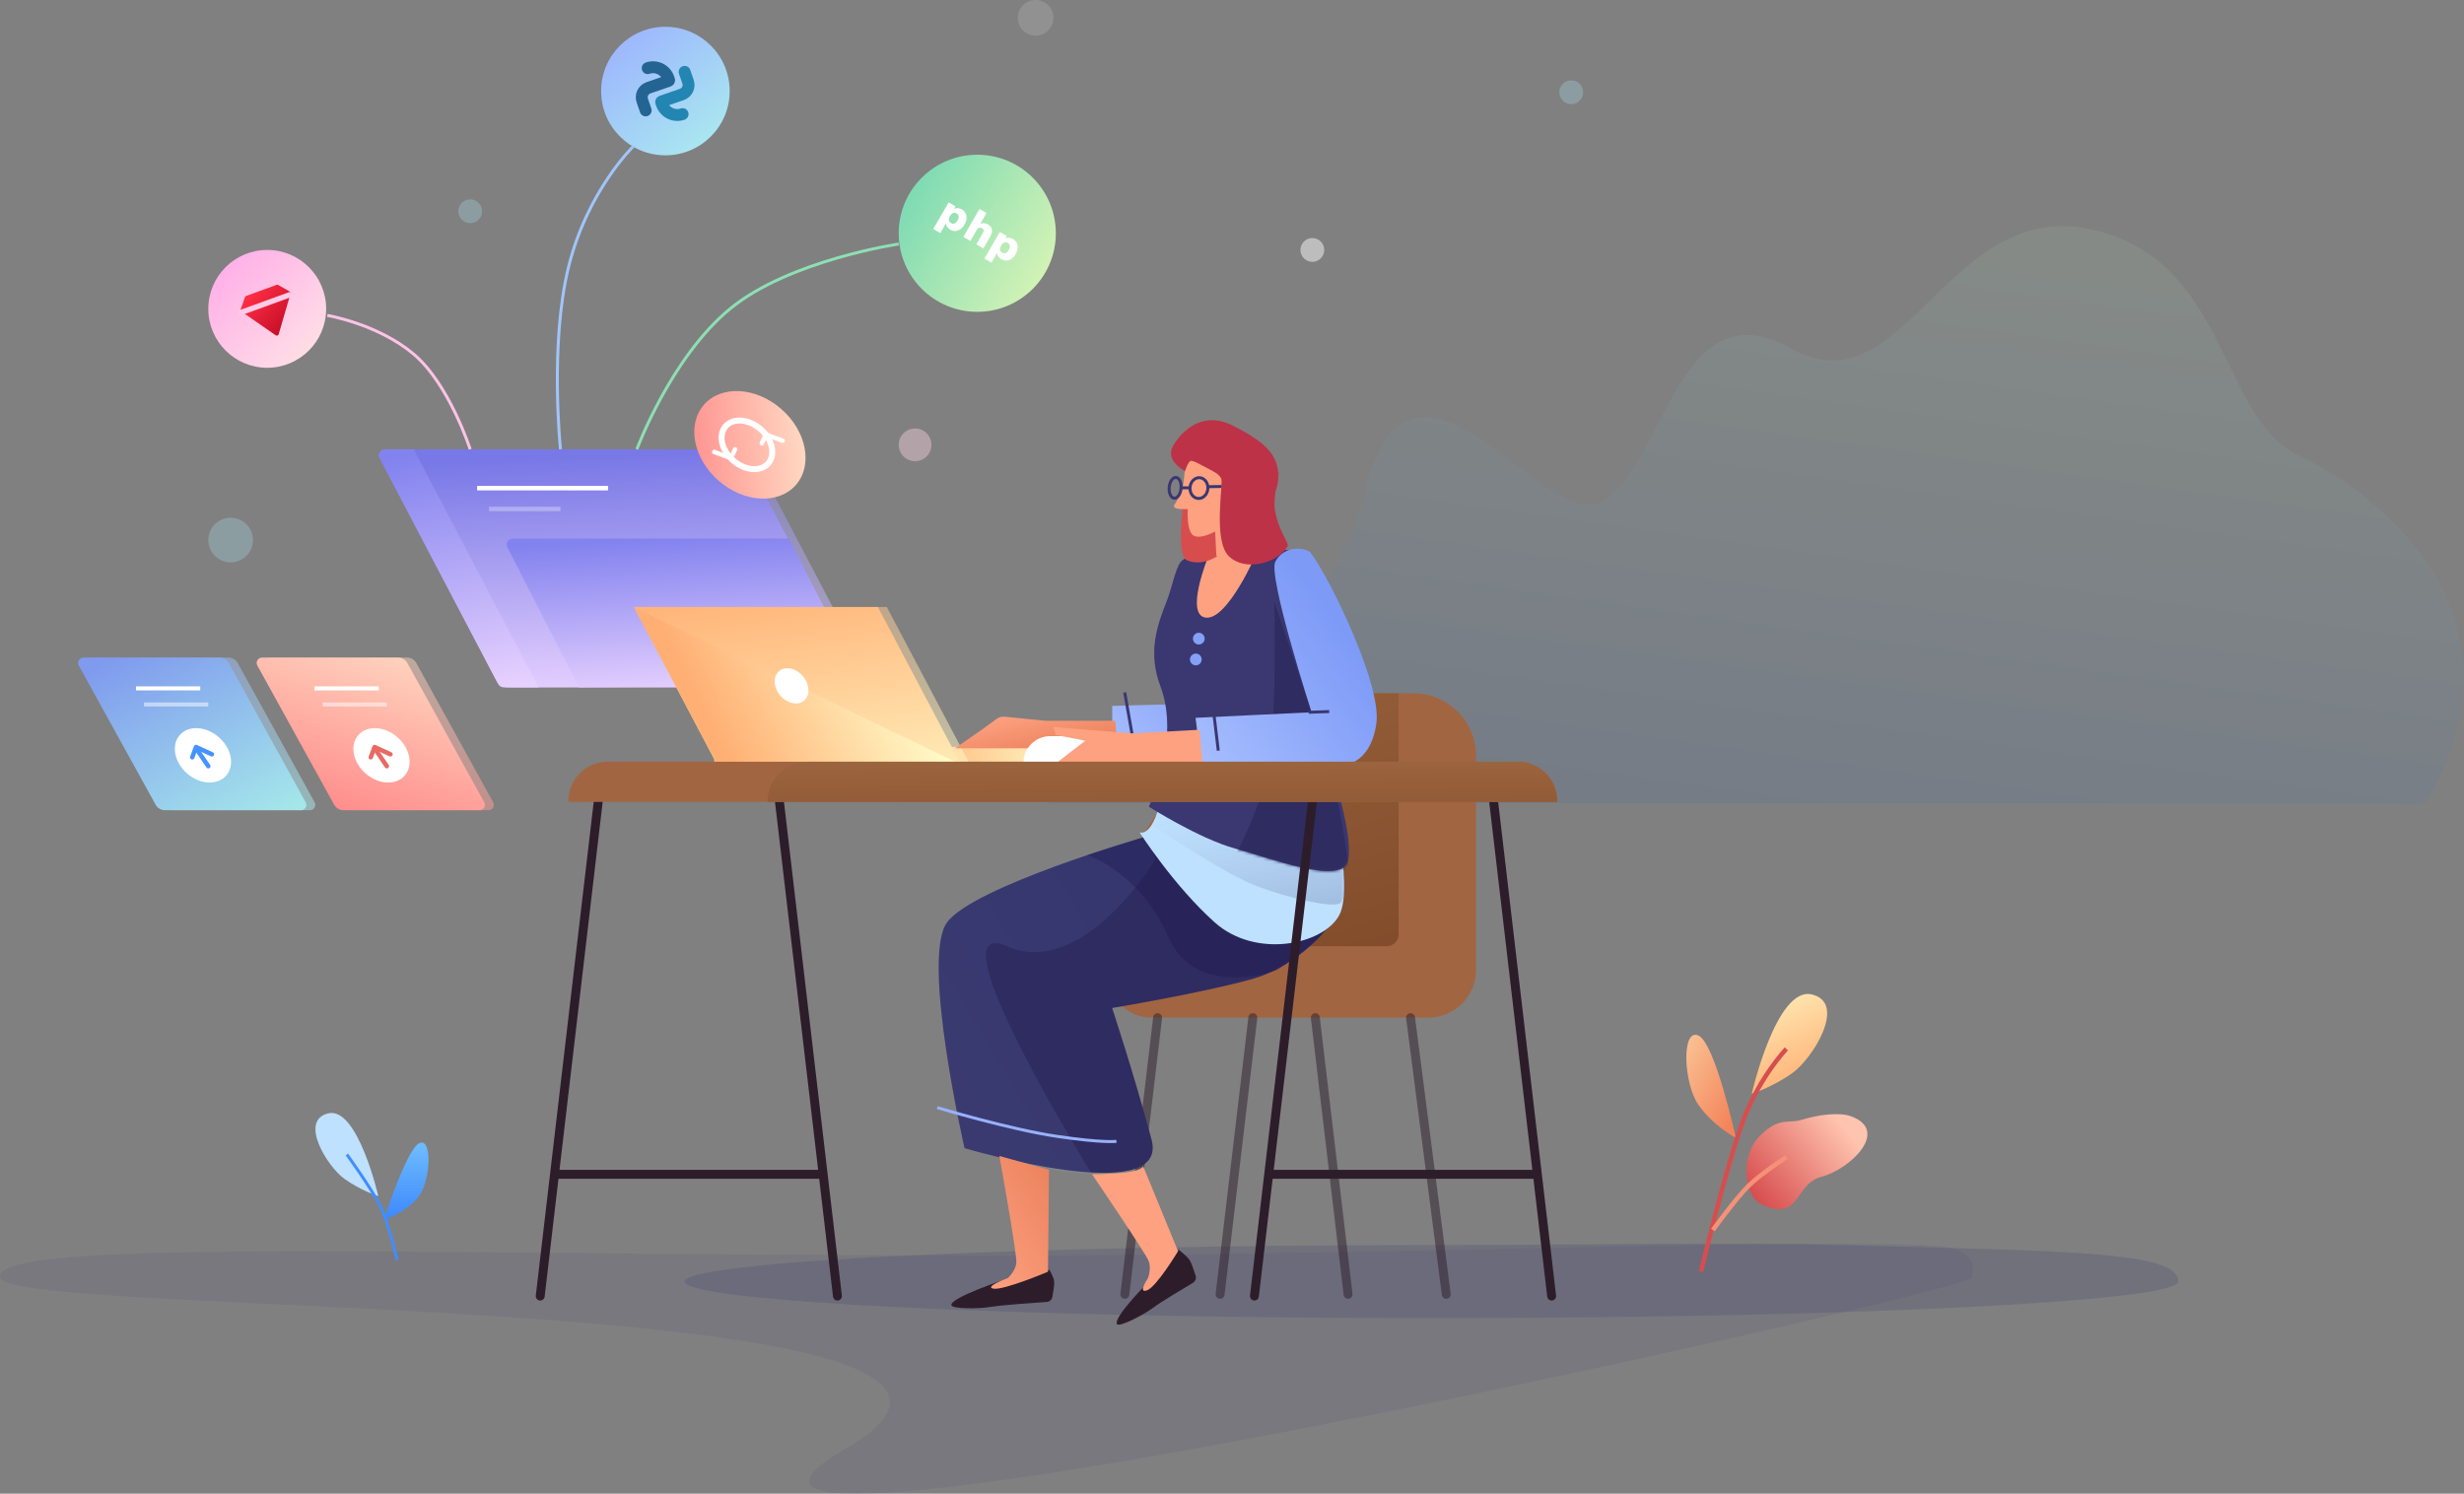 <svg width="828" height="502" viewBox="0 0 828 502" fill="none" xmlns="http://www.w3.org/2000/svg">
<rect x="0" y="0" width="828" height="502" fill="#808080" stroke="none"/>
<path opacity="0.2" fill-rule="evenodd" clip-rule="evenodd" d="M481 443C619.623 443 732 437.499 732 430.714C732 420.517 695.754 420.517 618.108 418.428C582.287 417.465 524.763 418.428 481 418.428C342.377 418.428 230 423.929 230 430.714C230 437.499 342.377 443 481 443Z" fill="#3A3771"/>
<path opacity="0.1" fill-rule="evenodd" clip-rule="evenodd" d="M701.689 76.87C749.178 86.297 745.343 140.938 772.993 153.414C795.479 163.56 853.899 205.755 814.925 270H352C390.533 250.854 447.09 213.391 457.949 167.612C474.236 98.942 519.385 182.669 539.83 167.612C560.275 152.555 564.664 96.252 602.166 117.202C639.668 138.153 654.201 67.444 701.689 76.87Z" fill="url(#paint0_linear)"/>
<path opacity="0.1" fill-rule="evenodd" clip-rule="evenodd" d="M284.102 486.913C190.923 540.727 662.629 433.6 662.629 429.462C662.629 428.449 666.347 419.591 650.242 418.709C600.552 415.99 469.533 421.968 331.36 421.968C148.406 421.968 -4.288 415.723 0.092 429.462C4.472 443.2 377.281 433.099 284.102 486.913Z" fill="#3A3771"/>
<path d="M372 326.966C372 275.07 414.07 233 465.966 233H475C486.598 233 496 242.402 496 254V326C496 334.837 488.837 342 480 342H387.034C378.731 342 372 335.269 372 326.966Z" fill="#A26541"/>
<path opacity="0.5" d="M421 342L410 435" stroke="#2D1D2A" stroke-width="2.994" stroke-linecap="round"/>
<path opacity="0.5" d="M389 342L378 435" stroke="#2D1D2A" stroke-width="2.994" stroke-linecap="round"/>
<path opacity="0.5" d="M474 342L486 435" stroke="#2D1D2A" stroke-width="2.994" stroke-linecap="round"/>
<path opacity="0.5" d="M442 342L453 435" stroke="#2D1D2A" stroke-width="2.994" stroke-linecap="round"/>
<path d="M398 233H470V314C470 316.209 468.209 318 466 318H398V233Z" fill="url(#paint1_linear)"/>
<rect x="240" y="251" width="124" height="5" fill="url(#paint2_linear)"/>
<path opacity="0.5" fill-rule="evenodd" clip-rule="evenodd" d="M130.538 153.93C129.839 152.598 130.805 151 132.309 151H249.582C251.069 151 252.433 151.824 253.124 153.141L292.462 228.07C293.161 229.402 292.195 231 290.691 231H172.209C171.466 231 170.784 230.588 170.438 229.93L130.538 153.93Z" fill="url(#paint3_linear)"/>
<path fill-rule="evenodd" clip-rule="evenodd" d="M127.538 153.93C126.839 152.598 127.805 151 129.309 151H246.582C248.069 151 249.433 151.824 250.124 153.141L289.462 228.07C290.161 229.402 289.195 231 287.691 231H169.209C168.466 231 167.784 230.588 167.438 229.93L127.538 153.93Z" fill="url(#paint4_linear)"/>
<path fill-rule="evenodd" clip-rule="evenodd" d="M127.538 153.93C126.839 152.598 127.805 151 129.309 151H139L181 231H170.418C168.931 231 167.567 230.176 166.876 228.859L127.538 153.93Z" fill="url(#paint5_linear)"/>
<path fill-rule="evenodd" clip-rule="evenodd" d="M194.576 231L170.489 183.911C169.808 182.58 170.775 181 172.27 181H265.18L290 230.333L194.576 231Z" fill="url(#paint6_linear)"/>
<path opacity="0.3" d="M164.329 171.055H188.319" stroke="white" stroke-width="1.5"/>
<path d="M160.329 164.055H204.319" stroke="white" stroke-width="1.5"/>
<path fill-rule="evenodd" clip-rule="evenodd" d="M267.472 162.949C273.269 156.28 271.042 144.853 262.497 137.425C253.952 129.997 242.326 129.382 236.528 136.051C230.731 142.72 232.958 154.148 241.503 161.575C250.048 169.003 261.674 169.618 267.472 162.949Z" fill="url(#paint7_linear)"/>
<path fill-rule="evenodd" clip-rule="evenodd" d="M258.17 155.732C260.706 152.815 259.552 147.659 255.592 144.217C251.633 140.775 246.367 140.35 243.83 143.267C241.294 146.185 242.448 151.341 246.408 154.783C250.367 158.225 255.633 158.65 258.17 155.732Z" stroke="white" stroke-width="2"/>
<path d="M256 149L257.35 146L263 148.126" stroke="white" stroke-width="1.5" stroke-linecap="round" stroke-linejoin="round"/>
<path d="M247 151L245.65 154L240 151.874" stroke="white" stroke-width="1.5" stroke-linecap="round" stroke-linejoin="round"/>
<path opacity="0.5" fill-rule="evenodd" clip-rule="evenodd" d="M89.474 223.67C88.811 222.47 89.679 221 91.05 221H136.758C138.069 221 139.277 221.713 139.91 222.86L165.726 269.63C166.388 270.83 165.521 272.3 164.15 272.3H118.442C117.131 272.3 115.923 271.587 115.29 270.44L89.474 223.67Z" fill="url(#paint8_linear)"/>
<path fill-rule="evenodd" clip-rule="evenodd" d="M86.474 223.67C85.811 222.47 86.679 221 88.05 221H133.758C135.069 221 136.277 221.713 136.91 222.86L162.726 269.63C163.388 270.83 162.521 272.3 161.15 272.3H115.442C114.131 272.3 112.923 271.587 112.29 270.44L86.474 223.67Z" fill="url(#paint9_linear)"/>
<path fill-rule="evenodd" clip-rule="evenodd" d="M136.011 260.64C138.946 257.264 137.828 251.487 133.514 247.737C129.2 243.987 123.324 243.684 120.389 247.06C117.454 250.436 118.572 256.213 122.886 259.963C127.2 263.713 133.076 264.016 136.011 260.64Z" fill="white"/>
<path d="M124.6 254.5L125.873 251.067L131.2 253.5" stroke="#E86A63" stroke-width="1.5" stroke-linecap="round" stroke-linejoin="round"/>
<path d="M126.111 251.812L129.991 257.489" stroke="#E86A63" stroke-width="1.5" stroke-linecap="round" stroke-linejoin="round"/>
<path opacity="0.5" d="M108.4 236.75H129.991" stroke="white" stroke-width="1.35"/>
<path d="M105.7 231.35H127.291" stroke="white" stroke-width="1.35"/>
<path opacity="0.5" fill-rule="evenodd" clip-rule="evenodd" d="M29.474 223.67C28.811 222.47 29.679 221 31.05 221H76.758C78.069 221 79.277 221.713 79.91 222.86L105.726 269.63C106.388 270.83 105.521 272.3 104.15 272.3H58.442C57.131 272.3 55.923 271.587 55.29 270.44L29.474 223.67Z" fill="url(#paint10_linear)"/>
<path fill-rule="evenodd" clip-rule="evenodd" d="M26.474 223.67C25.811 222.47 26.679 221 28.05 221H73.758C75.069 221 76.277 221.713 76.91 222.86L102.726 269.63C103.388 270.83 102.521 272.3 101.15 272.3H55.442C54.131 272.3 52.923 271.587 52.29 270.44L26.474 223.67Z" fill="url(#paint11_linear)"/>
<path fill-rule="evenodd" clip-rule="evenodd" d="M76.011 260.64C78.946 257.264 77.828 251.487 73.514 247.737C69.2 243.987 63.324 243.684 60.389 247.06C57.454 250.436 58.572 256.213 62.886 259.963C67.2 263.713 73.076 264.016 76.011 260.64Z" fill="white"/>
<path d="M64.6 254.5L65.873 251.067L71.2 253.5" stroke="#4692FF" stroke-width="1.5" stroke-linecap="round" stroke-linejoin="round"/>
<path d="M66.111 251.812L69.991 257.489" stroke="#4692FF" stroke-width="1.5" stroke-linecap="round" stroke-linejoin="round"/>
<path opacity="0.5" d="M48.4 236.75H69.991" stroke="white" stroke-width="1.35"/>
<path d="M45.7 231.35H67.291" stroke="white" stroke-width="1.35"/>
<path opacity="0.5" fill-rule="evenodd" clip-rule="evenodd" d="M216 204H298L326 257H244L216 204Z" fill="url(#paint12_linear)"/>
<path fill-rule="evenodd" clip-rule="evenodd" d="M213 204H295L323 257H241L213 204Z" fill="url(#paint13_linear)"/>
<path fill-rule="evenodd" clip-rule="evenodd" d="M213 204L323 257H241L213 204Z" fill="url(#paint14_linear)"/>
<path fill-rule="evenodd" clip-rule="evenodd" d="M270.178 235.479C272.294 233.704 272.138 230.036 269.83 227.286C267.523 224.536 263.937 223.746 261.822 225.521C259.707 227.296 259.862 230.964 262.17 233.714C264.477 236.464 268.063 237.254 270.178 235.479Z" fill="white"/>
<path fill-rule="evenodd" clip-rule="evenodd" d="M373.754 237.241V255.266H414.203C414.203 255.266 424.306 255.932 426.495 241.319C428.683 226.706 406.813 198.747 403.746 197.223C400.679 195.699 395.133 195.958 392.557 200.757C389.981 205.556 404.746 236.374 404.746 236.374L373.754 237.241Z" fill="url(#paint15_linear)"/>
<path d="M380.843 249.158L377.946 232.725" stroke="#3A3771"/>
<path fill-rule="evenodd" clip-rule="evenodd" d="M337.646 240.872C336.666 240.774 335.683 241.04 334.888 241.621L330.333 244.945L320.891 251.494H346.754L375.387 251L374.754 242.241H351.257L337.646 240.872Z" fill="url(#paint16_linear)"/>
<path fill-rule="evenodd" clip-rule="evenodd" d="M384.341 281.365C384.341 281.365 327 297.979 318.228 310.028C309.457 322.076 324.127 385.859 324.127 385.859C324.127 385.859 393.281 406.371 386.952 382.917C380.623 359.462 373.714 338.765 373.714 338.765C373.714 338.765 402.308 334.043 420 329.252C437.692 324.46 447.5 310.028 447.5 310.028L384.341 281.365Z" fill="#2F2C61"/>
<path opacity="0.1" fill-rule="evenodd" clip-rule="evenodd" d="M384.341 281.365C384.341 281.365 327 297.979 318.228 310.028C309.457 322.076 324.127 385.859 324.127 385.859C324.127 385.859 341.378 390.665 349.655 392.366C357.932 394.066 366.981 394.663 366.981 394.663C366.981 394.663 312.355 306.535 338.321 318C364 329.339 388.464 288.543 388.464 288.543L384.341 281.365Z" fill="url(#paint17_linear)"/>
<path d="M314.946 372.24C314.946 372.24 339.294 379.563 355.136 381.896C370.979 384.229 375.17 383.575 375.17 383.575" stroke="#98B1FB"/>
<path d="M352.623 426.769C352.623 426.769 354.145 429.195 354.253 430.821C354.322 431.854 353.934 434.249 353.641 435.86C353.47 436.802 352.677 437.495 351.721 437.56C347.472 437.847 336.096 438.65 332.974 439.207C329.11 439.897 319.756 439.948 319.684 438.585C319.549 436 337.823 429.967 337.823 429.967L352.623 426.769Z" fill="#2D1D2A"/>
<path fill-rule="evenodd" clip-rule="evenodd" d="M335.826 388.5C335.826 388.5 341.791 421.425 341.525 424.353C341.258 427.281 338.679 429.503 338.679 429.503C338.679 429.503 330.386 432.567 333.897 433.098C337.409 433.628 352.162 427.401 352.162 427.401L352.5 393.124L335.826 388.5Z" fill="url(#paint18_linear)"/>
<path d="M396.066 419.998C396.066 419.998 398.972 422.168 399.841 423.611C400.401 424.539 401.249 427.045 401.782 428.712C402.08 429.644 401.684 430.649 400.843 431.148C397.627 433.055 389.926 437.665 387.473 439.521C384.344 441.889 376.032 446.181 375.35 445C374.056 442.758 385.505 431.289 385.505 431.289L396.066 419.998Z" fill="#2D1D2A"/>
<path fill-rule="evenodd" clip-rule="evenodd" d="M366.981 394.662C366.981 394.662 384.856 420.975 385.948 423.705C387.039 426.435 385.75 429.585 385.75 429.585C385.75 429.585 382.192 434.829 385.433 433.651C388.674 432.473 395.872 420.5 395.872 420.5L384.179 392.032C384.179 392.032 383.4 393.268 379.303 393.894C375.205 394.521 366.981 394.662 366.981 394.662Z" fill="#FDA181"/>
<path opacity="0.4" fill-rule="evenodd" clip-rule="evenodd" d="M365.378 287.365C365.378 287.365 383.155 293.213 392.5 314.741C401.845 336.269 429.076 326.048 429.076 326.048C429.076 326.048 440.873 317.816 443.58 314.741C446.288 311.666 446 306.253 446 306.253C446 306.253 428.646 304.9 413.672 294.404C398.698 283.908 386.25 280.792 386.25 280.792L365.378 287.365Z" fill="#1F1950"/>
<path opacity="0.4" fill-rule="evenodd" clip-rule="evenodd" d="M307.5 155C310.538 155 313 152.538 313 149.5C313 146.462 310.538 144 307.5 144C304.462 144 302 146.462 302 149.5C302 152.538 304.462 155 307.5 155Z" fill="#FFD7E6"/>
<path opacity="0.3" fill-rule="evenodd" clip-rule="evenodd" d="M158 75C160.209 75 162 73.209 162 71C162 68.791 160.209 67 158 67C155.791 67 154 68.791 154 71C154 73.209 155.791 75 158 75Z" fill="#A7DFF2"/>
<path opacity="0.3" fill-rule="evenodd" clip-rule="evenodd" d="M528 35C530.209 35 532 33.209 532 31C532 28.791 530.209 27 528 27C525.791 27 524 28.791 524 31C524 33.209 525.791 35 528 35Z" fill="#A7DFF2"/>
<path opacity="0.3" fill-rule="evenodd" clip-rule="evenodd" d="M77.5 189C81.642 189 85 185.642 85 181.5C85 177.358 81.642 174 77.5 174C73.358 174 70 177.358 70 181.5C70 185.642 73.358 189 77.5 189Z" fill="#A7DFF2"/>
<path opacity="0.2" fill-rule="evenodd" clip-rule="evenodd" d="M348 12C351.314 12 354 9.314 354 6C354 2.686 351.314 0 348 0C344.686 0 342 2.686 342 6C342 9.314 344.686 12 348 12Z" fill="#D8D8D8"/>
<path opacity="0.7" fill-rule="evenodd" clip-rule="evenodd" d="M441 88C443.209 88 445 86.209 445 84C445 81.791 443.209 80 441 80C438.791 80 437 81.791 437 84C437 86.209 438.791 88 441 88Z" fill="#D8D8D8"/>
<path fill-rule="evenodd" clip-rule="evenodd" d="M434.534 198.712C437.808 199.372 441.67 203.648 442.375 210.144C443.08 216.64 446.104 262.842 446.104 262.842C446.104 262.842 455.422 297.709 450 307.641C444.578 317.573 421.933 322.255 408.204 310.005C394.475 297.755 382.948 279.752 382.948 279.752C382.948 279.752 387.787 281.905 390.551 266C393.314 250.095 395.533 222.546 395.533 222.546C395.533 222.546 390.826 207.902 395.633 202.365C400.439 196.828 431.26 198.053 434.534 198.712Z" fill="url(#paint19_linear)"/>
<mask id="mask0" mask-type="alpha" maskUnits="userSpaceOnUse" x="380" y="194" width="81" height="126">
<path fill-rule="evenodd" clip-rule="evenodd" d="M434.534 198.712C437.808 199.372 441.67 203.648 442.375 210.144C443.08 216.64 446.104 262.842 446.104 262.842C446.104 262.842 455.422 297.709 450 307.641C444.578 317.573 421.933 322.255 408.204 310.005C394.475 297.755 382.948 279.752 382.948 279.752C382.948 279.752 387.787 281.905 390.551 266C393.314 250.095 395.533 222.546 395.533 222.546C395.533 222.546 390.826 207.902 395.633 202.365C400.439 196.828 431.26 198.053 434.534 198.712Z" fill="white"/>
</mask>
<g mask="url(#mask0)">
<path opacity="0.2" fill-rule="evenodd" clip-rule="evenodd" d="M388.464 272.462L387.578 277.547C387.578 277.547 411.516 293.83 422.758 297.979C434 302.127 447.447 305.028 450.098 303.652C453.328 301.976 451.815 291.157 451.815 291.157L388.464 272.462Z" fill="url(#paint20_linear)"/>
</g>
<path fill-rule="evenodd" clip-rule="evenodd" d="M435.72 185.161C438.993 185.821 442.856 190.096 443.561 196.593C444.266 203.089 447.289 258.29 447.289 258.29C447.289 258.29 455.184 281.471 452.9 289.509C450.616 297.547 427.255 288.539 415.07 285.184C402.885 281.828 386.045 271.098 386.045 271.098C386.045 271.098 396.818 248.776 389.934 230.593C385.611 219.177 388.852 210.231 392.073 201.981C393.982 197.091 395.03 190.874 396.818 188.813C401.625 183.277 432.446 184.501 435.72 185.161Z" fill="#3A3771"/>
<mask id="mask1" mask-type="alpha" maskUnits="userSpaceOnUse" x="381" y="181" width="82" height="113">
<path fill-rule="evenodd" clip-rule="evenodd" d="M435.72 185.161C438.993 185.821 442.856 190.096 443.561 196.593C444.266 203.089 447.289 258.29 447.289 258.29C447.289 258.29 455.184 281.471 452.9 289.509C450.616 297.547 427.255 288.539 415.07 285.184C402.885 281.828 386.045 271.098 386.045 271.098C386.045 271.098 396.818 248.776 389.934 230.593C385.611 219.177 388.852 210.231 392.073 201.981C393.982 197.091 395.03 190.874 396.818 188.813C401.625 183.277 432.446 184.501 435.72 185.161Z" fill="white"/>
</mask>
<g mask="url(#mask1)">
<path fill-rule="evenodd" clip-rule="evenodd" d="M402.673 216.598C403.757 216.693 404.714 215.888 404.809 214.801C404.904 213.714 404.102 212.756 403.017 212.661C401.932 212.566 400.976 213.37 400.88 214.457C400.785 215.545 401.588 216.503 402.673 216.598Z" fill="#84A0F8"/>
<path fill-rule="evenodd" clip-rule="evenodd" d="M401.673 223.598C402.757 223.693 403.714 222.888 403.809 221.801C403.904 220.714 403.102 219.756 402.017 219.661C400.932 219.566 399.976 220.37 399.88 221.457C399.785 222.545 400.588 223.503 401.673 223.598Z" fill="#84A0F8"/>
<path fill-rule="evenodd" clip-rule="evenodd" d="M428.217 202.322L447.285 258.536C447.285 258.536 457.099 301.687 452.966 308.562C448.832 315.438 407.497 300.994 407.497 300.994C407.497 300.994 422.521 277.595 425.964 258.536C429.406 239.477 428.217 202.322 428.217 202.322Z" fill="#2F2C61"/>
<path fill-rule="evenodd" clip-rule="evenodd" d="M405.976 187.161C405.976 187.161 407.726 185.848 412.526 185.836C417.326 185.824 422.248 185.978 422.248 185.978C422.248 185.978 412.618 208.293 405.28 207.581C397.942 206.869 405.976 187.161 405.976 187.161Z" fill="#FDA181"/>
</g>
<path fill-rule="evenodd" clip-rule="evenodd" d="M398.787 188.252C403.595 190.441 410.178 187.725 413.342 182.51C414.87 179.992 412.095 162.192 412.095 162.192L404.933 163.329L399.666 154.817C399.666 154.817 393.98 186.064 398.787 188.252Z" fill="#D74D4E"/>
<path fill-rule="evenodd" clip-rule="evenodd" d="M393.659 151.181C394.12 149.124 401.648 136.757 414.072 142.941C426.496 149.124 430.145 153.893 429.462 161.625C428.779 169.358 420.559 171.382 417.936 173.304C415.313 175.226 412.962 174.925 412.962 174.925L409.086 165.165L403.745 160.536C403.745 160.536 392.202 157.676 393.659 151.181Z" fill="#BD3246"/>
<mask id="mask2" mask-type="alpha" maskUnits="userSpaceOnUse" x="391" y="136" width="42" height="43">
<path fill-rule="evenodd" clip-rule="evenodd" d="M393.659 151.181C394.12 149.124 401.648 136.757 414.072 142.941C426.496 149.124 430.145 153.893 429.462 161.625C428.779 169.358 420.559 171.382 417.936 173.304C415.313 175.226 412.962 174.925 412.962 174.925L409.086 165.165L403.745 160.536C403.745 160.536 392.202 157.676 393.659 151.181Z" fill="white"/>
</mask>
<g mask="url(#mask2)">
</g>
<path d="M408.066 173.399L415.732 173L416.639 186.524L408.754 186.874L408.066 173.399Z" fill="#FDA181"/>
<path fill-rule="evenodd" clip-rule="evenodd" d="M400.346 154.876C399.184 154.775 398.06 158.878 398.06 158.878C398.06 158.878 397.749 163.01 397.297 164.295C395.875 168.344 394.391 169.625 394.492 170.21C394.7 171.419 399.125 171.078 399.125 171.078C399.125 171.078 398.607 178.893 401.237 180.088C403.867 181.282 408.749 178.491 410.029 177.683C411.309 176.876 415.861 172.052 415.861 172.052C415.861 172.052 412.208 160.542 408.867 158.973C405.527 157.403 401.801 155.004 400.346 154.876Z" fill="#FDA181"/>
<path fill-rule="evenodd" clip-rule="evenodd" d="M402.582 167.52C404.233 167.664 405.707 166.22 405.876 164.295C406.044 162.369 404.843 160.691 403.192 160.547C401.542 160.402 400.067 161.846 399.899 163.772C399.73 165.697 400.932 167.376 402.582 167.52Z" stroke="#3A3771"/>
<path fill-rule="evenodd" clip-rule="evenodd" d="M394.586 167.433C395.686 167.529 396.715 166.046 396.883 164.12C397.052 162.195 396.296 160.556 395.196 160.459C394.096 160.363 393.067 161.846 392.899 163.772C392.73 165.697 393.486 167.337 394.586 167.433Z" stroke="#3A3771"/>
<path d="M396.598 163.946L399.594 163.946" stroke="#3A3771"/>
<path d="M405.543 163.574L410.554 163.489" stroke="#3A3771"/>
<path fill-rule="evenodd" clip-rule="evenodd" d="M407.43 158.231C407.43 158.231 409.586 159.235 410.387 160.836C411.188 162.436 407.487 181.616 412.951 186.937C418.415 192.257 429.283 189.28 432.623 183.678C433.398 182.377 429.694 179.127 428.35 171.002C427.829 167.854 429.73 158.559 429.73 158.559L419.034 165.254L412.925 158.712L407.43 158.231Z" fill="#BD3246"/>
<path fill-rule="evenodd" clip-rule="evenodd" d="M401.754 241.241L403.754 257.266H450.203C450.203 257.266 460.306 257.932 462.495 243.319C464.683 228.706 442.813 186.747 439.746 185.223C436.679 183.699 431.133 183.958 428.557 188.757C425.981 193.556 440.746 239.374 440.746 239.374L401.754 241.241Z" fill="url(#paint21_linear)"/>
<path d="M343.895 256.396C343.895 251.425 347.924 247.396 352.895 247.396H359.895C364.865 247.396 368.895 251.425 368.895 256.396H343.895Z" fill="white"/>
<path fill-rule="evenodd" clip-rule="evenodd" d="M403.08 245.256L380.398 246.46L353.895 244.349L354.891 247.042L364.698 248.945L354.891 256.494H404.08L403.08 245.256Z" fill="#FDA181"/>
<path d="M439.746 239.374L446.658 239.143" stroke="#3A3771"/>
<path d="M409.395 252.285L407.395 235.598" stroke="#3A3771"/>
<path d="M201.535 265.069L181.535 435.577" stroke="#2D1D2A" stroke-width="2.994" stroke-linecap="round"/>
<path d="M261.413 265.069L281.413 435.577" stroke="#2D1D2A" stroke-width="2.994" stroke-linecap="round"/>
<path d="M187.315 394.663H275.953" stroke="#2D1D2A" stroke-width="2.994" stroke-linecap="round"/>
<path d="M441.535 265.069L421.535 435.577" stroke="#2D1D2A" stroke-width="2.994" stroke-linecap="round"/>
<path d="M501.413 265.069L521.413 435.577" stroke="#2D1D2A" stroke-width="2.994" stroke-linecap="round"/>
<path d="M427.315 394.663H515.953" stroke="#2D1D2A" stroke-width="2.994" stroke-linecap="round"/>
<path d="M191 269.149C191 261.887 196.887 256 204.149 256H510.172C517.434 256 523.32 261.887 523.32 269.149C523.32 269.343 523.163 269.5 522.969 269.5H191.351C191.157 269.5 191 269.343 191 269.149Z" fill="#A26541"/>
<path d="M257.906 269.322C257.906 261.964 263.87 256 271.228 256L509.999 256C517.356 256 523.32 261.964 523.32 269.322C523.32 269.42 523.241 269.5 523.142 269.5H258.084C257.986 269.5 257.906 269.42 257.906 269.322Z" fill="url(#paint22_linear)"/>
<path fill-rule="evenodd" clip-rule="evenodd" d="M127.12 401.986C127.12 401.986 120.213 371.794 110.287 374.174C100.36 376.554 110.027 392.074 115.668 396.127C121.309 400.179 127.12 401.986 127.12 401.986Z" fill="url(#paint23_linear)"/>
<path fill-rule="evenodd" clip-rule="evenodd" d="M129 410C129 410 136.665 385.95 140.984 384.158C145.303 382.365 144.696 396.315 140.984 401.714C137.273 407.113 129 410 129 410Z" fill="url(#paint24_linear)"/>
<path d="M133.428 423.43C133.428 423.43 130.772 411.638 127.951 405.712C125.131 399.785 116.56 387.993 116.56 387.993" stroke="#418DFF"/>
<path fill-rule="evenodd" clip-rule="evenodd" d="M588.656 367.583C588.656 367.583 596.944 331.353 608.856 334.209C620.768 337.065 609.168 355.689 602.399 360.552C595.63 365.415 588.656 367.583 588.656 367.583Z" fill="url(#paint25_linear)"/>
<path fill-rule="evenodd" clip-rule="evenodd" d="M583.304 382.425C583.304 382.425 576.352 350.349 570.658 347.98C564.963 345.611 565.765 364.048 570.658 371.183C575.551 378.318 583.304 382.425 583.304 382.425Z" fill="url(#paint26_linear)"/>
<path fill-rule="evenodd" clip-rule="evenodd" d="M591.972 404.785C585.997 402.09 584.596 388.517 591.298 381.825C598 375.134 600.661 377.824 605.496 376.323C611.007 374.612 618.097 373.732 621.967 375.134C635.277 379.955 621.707 392.956 612.138 395.471C602.569 397.985 605.363 410.827 591.972 404.785Z" fill="url(#paint27_linear)"/>
<path d="M571.605 427.369C571.605 427.369 580.418 390.572 585.951 376.134C591.484 361.696 600.298 352.5 600.298 352.5" stroke="#D74D4E" stroke-width="1.5"/>
<path d="M575.605 413.369C575.605 413.369 583.249 402.82 587.502 398.605C591.754 394.389 600.298 388.892 600.298 388.892" stroke="#F69177" stroke-width="1.5"/>
<path fill-rule="evenodd" clip-rule="evenodd" d="M328.4 104.8C342.98 104.8 354.8 92.98 354.8 78.4C354.8 63.82 342.98 52 328.4 52C313.82 52 302 63.82 302 78.4C302 92.98 313.82 104.8 328.4 104.8Z" fill="url(#paint28_linear)"/>
<path d="M323.211 70.366C323.769 70.689 324.181 71.122 324.447 71.666C324.727 72.205 324.835 72.806 324.772 73.467C324.719 74.134 324.497 74.804 324.108 75.478C323.719 76.152 323.252 76.675 322.707 77.046C322.175 77.413 321.613 77.609 321.02 77.633C320.426 77.657 319.846 77.505 319.278 77.177C318.862 76.936 318.525 76.629 318.267 76.256C318.019 75.888 317.879 75.506 317.847 75.109L315.989 78.329L313.621 76.961L318.782 68.022L321.11 69.366L320.626 70.204C320.991 70.002 321.403 69.914 321.86 69.941C322.326 69.974 322.776 70.116 323.211 70.366ZM319.582 74.993C319.99 75.229 320.379 75.27 320.751 75.118C321.131 74.972 321.47 74.641 321.767 74.127C322.079 73.586 322.206 73.109 322.149 72.698C322.096 72.277 321.866 71.949 321.458 71.713C321.05 71.478 320.653 71.438 320.267 71.594C319.882 71.749 319.535 72.093 319.228 72.625C318.926 73.149 318.804 73.616 318.862 74.028C318.925 74.431 319.165 74.753 319.582 74.993ZM332.007 75.445C332.787 75.895 333.232 76.466 333.342 77.156C333.457 77.837 333.241 78.652 332.693 79.601L330.451 83.485L328.083 82.118L330.264 78.341C330.489 77.95 330.582 77.626 330.543 77.366C330.512 77.112 330.359 76.906 330.084 76.747C329.73 76.542 329.379 76.494 329.033 76.601C328.701 76.705 328.425 76.948 328.205 77.329L326.101 80.974L323.733 79.607L329.147 70.229L331.515 71.596L329.426 75.214C329.845 75.042 330.273 74.976 330.711 75.016C331.149 75.056 331.581 75.199 332.007 75.445ZM340.41 80.296C340.969 80.619 341.381 81.052 341.646 81.596C341.926 82.135 342.034 82.736 341.972 83.397C341.918 84.064 341.696 84.734 341.307 85.408C340.918 86.082 340.451 86.605 339.906 86.976C339.374 87.343 338.812 87.539 338.219 87.563C337.626 87.587 337.045 87.435 336.478 87.107C336.061 86.867 335.724 86.559 335.466 86.186C335.218 85.818 335.078 85.436 335.047 85.039L333.188 88.258L330.82 86.891L335.981 77.952L338.309 79.296L337.825 80.134C338.191 79.932 338.602 79.844 339.059 79.871C339.525 79.904 339.975 80.046 340.41 80.296ZM336.781 84.923C337.189 85.159 337.579 85.201 337.95 85.049C338.331 84.902 338.669 84.571 338.966 84.057C339.278 83.516 339.406 83.039 339.348 82.627C339.295 82.207 339.065 81.879 338.657 81.643C338.249 81.408 337.852 81.368 337.467 81.524C337.081 81.679 336.735 82.023 336.428 82.555C336.125 83.079 336.003 83.546 336.061 83.958C336.124 84.361 336.364 84.683 336.781 84.923Z" fill="white"/>
<path fill-rule="evenodd" clip-rule="evenodd" d="M89.8 123.6C100.735 123.6 109.6 114.735 109.6 103.8C109.6 92.865 100.735 84 89.8 84C78.865 84 70 92.865 70 103.8C70 114.735 78.865 123.6 89.8 123.6Z" fill="url(#paint29_linear)"/>
<path d="M81.121 104.697C80.881 104.531 80.782 104.224 80.879 103.949L82.324 99.852C82.388 99.669 82.531 99.525 82.713 99.459L92.958 95.73C93.137 95.665 93.336 95.681 93.501 95.776L97.32 97.957C97.581 98.105 97.705 98.413 97.621 98.701L93.647 112.33C93.523 112.755 93.02 112.933 92.656 112.682L81.121 104.697Z" fill="url(#paint30_linear)"/>
<path d="M80.335 105.258L97.811 98.898" stroke="#FFCAE7" stroke-width="1.8"/>
<path fill-rule="evenodd" clip-rule="evenodd" d="M223.6 52.2C235.529 52.2 245.2 42.529 245.2 30.6C245.2 18.671 235.529 9 223.6 9C211.671 9 202 18.671 202 30.6C202 42.529 211.671 52.2 223.6 52.2Z" fill="url(#paint31_linear)"/>
<path d="M217.651 22.904V22.904C220.523 21.915 223.654 23.442 224.643 26.315L224.851 26.92C224.885 27.016 224.833 27.121 224.737 27.154L217.909 29.506C216.154 30.11 215.222 32.022 215.826 33.776L216.97 37.1" stroke="#246493" stroke-width="4" stroke-linecap="round"/>
<path d="M229.381 38.349V38.349C226.509 39.338 223.378 37.811 222.389 34.939L222.181 34.333C222.148 34.237 222.199 34.132 222.295 34.099L229.123 31.748C230.878 31.144 231.811 29.232 231.206 27.477L230.062 24.153" stroke="#2385B2" stroke-width="4" stroke-linecap="round"/>
<path d="M110 106C110 106 126.849 108.837 138.893 118.919C150.937 129 158 151 158 151" stroke="#FFC3E7"/>
<path d="M188.345 151C188.345 151 184.674 115.74 191.023 89.85C197.373 63.96 213 49 213 49" stroke="#A0C5FA"/>
<path d="M214 151C214 151 225.548 119.938 245.457 103.677C265.367 87.416 302 82 302 82" stroke="#8EDFB4"/>
<defs>
<linearGradient id="paint0_linear" x1="498.433" y1="66.496" x2="471.777" y2="256.93" gradientUnits="userSpaceOnUse">
<stop stop-color="#AFE6C6"/>
<stop offset="1" stop-color="#1A5ABB"/>
</linearGradient>
<linearGradient id="paint1_linear" x1="305.314" y1="74.464" x2="379.235" y2="350.77" gradientUnits="userSpaceOnUse">
<stop stop-color="#B78154"/>
<stop offset="1" stop-color="#814A2A"/>
</linearGradient>
<linearGradient id="paint2_linear" x1="302" y1="257.25" x2="364" y2="257.25" gradientUnits="userSpaceOnUse">
<stop stop-color="#FFAF73"/>
<stop offset="1" stop-color="#FFFECC"/>
</linearGradient>
<linearGradient id="paint3_linear" x1="352.595" y1="224.955" x2="346.638" y2="140.658" gradientUnits="userSpaceOnUse">
<stop stop-color="#E7D1FF"/>
<stop offset="1" stop-color="#8383EF"/>
</linearGradient>
<linearGradient id="paint4_linear" x1="346.547" y1="227.473" x2="343.107" y2="146.998" gradientUnits="userSpaceOnUse">
<stop stop-color="#E7D1FF"/>
<stop offset="1" stop-color="#7878E6"/>
</linearGradient>
<linearGradient id="paint5_linear" x1="200.532" y1="224.955" x2="183.344" y2="143.881" gradientUnits="userSpaceOnUse">
<stop stop-color="#E7D1FF"/>
<stop offset="1" stop-color="#8383EF"/>
</linearGradient>
<linearGradient id="paint6_linear" x1="332.969" y1="227.222" x2="329.792" y2="174.464" gradientUnits="userSpaceOnUse">
<stop stop-color="#E7D1FF"/>
<stop offset="1" stop-color="#8383EF"/>
</linearGradient>
<linearGradient id="paint7_linear" x1="227.945" y1="170.99" x2="274.771" y2="167.071" gradientUnits="userSpaceOnUse">
<stop stop-color="#FF8989"/>
<stop offset="1" stop-color="#FFDDC5"/>
</linearGradient>
<linearGradient id="paint8_linear" x1="166.965" y1="292.063" x2="187.908" y2="227.742" gradientUnits="userSpaceOnUse">
<stop stop-color="#FF8989"/>
<stop offset="1" stop-color="#FFDDC5"/>
</linearGradient>
<linearGradient id="paint9_linear" x1="163.965" y1="292.063" x2="184.908" y2="227.742" gradientUnits="userSpaceOnUse">
<stop stop-color="#FF8989"/>
<stop offset="1" stop-color="#FFDDC5"/>
</linearGradient>
<linearGradient id="paint10_linear" x1="-12.602" y1="249.016" x2="32.68" y2="334.458" gradientUnits="userSpaceOnUse">
<stop stop-color="#9CB3FF"/>
<stop offset="1" stop-color="#B0FFE9"/>
</linearGradient>
<linearGradient id="paint11_linear" x1="-15.602" y1="249.016" x2="29.68" y2="334.458" gradientUnits="userSpaceOnUse">
<stop stop-color="#7F9AEE"/>
<stop offset="1" stop-color="#B0FFE9"/>
</linearGradient>
<linearGradient id="paint12_linear" x1="156.597" y1="223.878" x2="194.315" y2="312.834" gradientUnits="userSpaceOnUse">
<stop stop-color="#FFAF73"/>
<stop offset="1" stop-color="#FFFECC"/>
</linearGradient>
<linearGradient id="paint13_linear" x1="119.232" y1="211.926" x2="133.741" y2="310.641" gradientUnits="userSpaceOnUse">
<stop stop-color="#FFAF73"/>
<stop offset="1" stop-color="#FFFECC"/>
</linearGradient>
<linearGradient id="paint14_linear" x1="257.559" y1="283.204" x2="320.815" y2="252.499" gradientUnits="userSpaceOnUse">
<stop stop-color="#FFAF73"/>
<stop offset="1" stop-color="#FFFECC"/>
</linearGradient>
<linearGradient id="paint15_linear" x1="391.138" y1="186.994" x2="337.93" y2="231.386" gradientUnits="userSpaceOnUse">
<stop stop-color="#7D9AF7"/>
<stop offset="1" stop-color="#B0C6FF"/>
</linearGradient>
<linearGradient id="paint16_linear" x1="310.299" y1="246.329" x2="313.532" y2="261.246" gradientUnits="userSpaceOnUse">
<stop stop-color="#FDA181"/>
<stop offset="1" stop-color="#EC825D"/>
</linearGradient>
<linearGradient id="paint17_linear" x1="339.108" y1="263.281" x2="247.109" y2="318.742" gradientUnits="userSpaceOnUse">
<stop stop-color="#7D9AF7"/>
<stop offset="1" stop-color="#B0C6FF"/>
</linearGradient>
<linearGradient id="paint18_linear" x1="345.228" y1="454.765" x2="379.029" y2="434.121" gradientUnits="userSpaceOnUse">
<stop stop-color="#FDA181"/>
<stop offset="1" stop-color="#EC825D"/>
</linearGradient>
<linearGradient id="paint19_linear" x1="454.491" y1="264.407" x2="572.134" y2="234.033" gradientUnits="userSpaceOnUse">
<stop stop-color="#BEE1FF"/>
<stop offset="1" stop-color="#3C88FE"/>
</linearGradient>
<linearGradient id="paint20_linear" x1="354.023" y1="281.588" x2="361.961" y2="321.522" gradientUnits="userSpaceOnUse">
<stop stop-color="#5C579A" stop-opacity="0.01"/>
<stop offset="1" stop-color="#2F2C61"/>
</linearGradient>
<linearGradient id="paint21_linear" x1="421.767" y1="172.759" x2="356.924" y2="223.08" gradientUnits="userSpaceOnUse">
<stop stop-color="#7D9AF7"/>
<stop offset="1" stop-color="#B0C6FF"/>
</linearGradient>
<linearGradient id="paint22_linear" x1="-581.598" y1="217.848" x2="-581.051" y2="303.564" gradientUnits="userSpaceOnUse">
<stop stop-color="#B78154"/>
<stop offset="1" stop-color="#814A2A"/>
</linearGradient>
<linearGradient id="paint23_linear" x1="126.966" y1="389.008" x2="159.086" y2="374.539" gradientUnits="userSpaceOnUse">
<stop stop-color="#BEE1FF"/>
<stop offset="1" stop-color="#3C88FE"/>
</linearGradient>
<linearGradient id="paint24_linear" x1="129" y1="384" x2="129" y2="410" gradientUnits="userSpaceOnUse">
<stop stop-color="#6FBDFF"/>
<stop offset="1" stop-color="#3C88FE"/>
</linearGradient>
<linearGradient id="paint25_linear" x1="594.15" y1="371.222" x2="575.432" y2="330.552" gradientUnits="userSpaceOnUse">
<stop stop-color="#FFAF73"/>
<stop offset="1" stop-color="#FFFECC"/>
</linearGradient>
<linearGradient id="paint26_linear" x1="565.711" y1="403.487" x2="519.422" y2="375.077" gradientUnits="userSpaceOnUse">
<stop stop-color="#F4845A"/>
<stop offset="1" stop-color="#FFFECC"/>
</linearGradient>
<linearGradient id="paint27_linear" x1="608.09" y1="364.658" x2="578.396" y2="389.36" gradientUnits="userSpaceOnUse">
<stop stop-color="#FFC4AF"/>
<stop offset="1" stop-color="#D74D4E"/>
</linearGradient>
<linearGradient id="paint28_linear" x1="279.127" y1="90.897" x2="356.92" y2="136.644" gradientUnits="userSpaceOnUse">
<stop stop-color="#6FD6B4"/>
<stop offset="1" stop-color="#FEFFB5"/>
</linearGradient>
<linearGradient id="paint29_linear" x1="50.2" y1="103.8" x2="89.8" y2="143.4" gradientUnits="userSpaceOnUse">
<stop stop-color="#FFA8E8"/>
<stop offset="1" stop-color="#FFE6E6"/>
</linearGradient>
<linearGradient id="paint30_linear" x1="76.127" y1="106.788" x2="90.307" y2="119.982" gradientUnits="userSpaceOnUse">
<stop stop-color="#FF2E45"/>
<stop offset="1" stop-color="#BD0A22"/>
</linearGradient>
<linearGradient id="paint31_linear" x1="179.854" y1="32.592" x2="225.021" y2="87.796" gradientUnits="userSpaceOnUse">
<stop stop-color="#9CB3FF"/>
<stop offset="1" stop-color="#B0FFE9"/>
</linearGradient>
</defs>
</svg>
